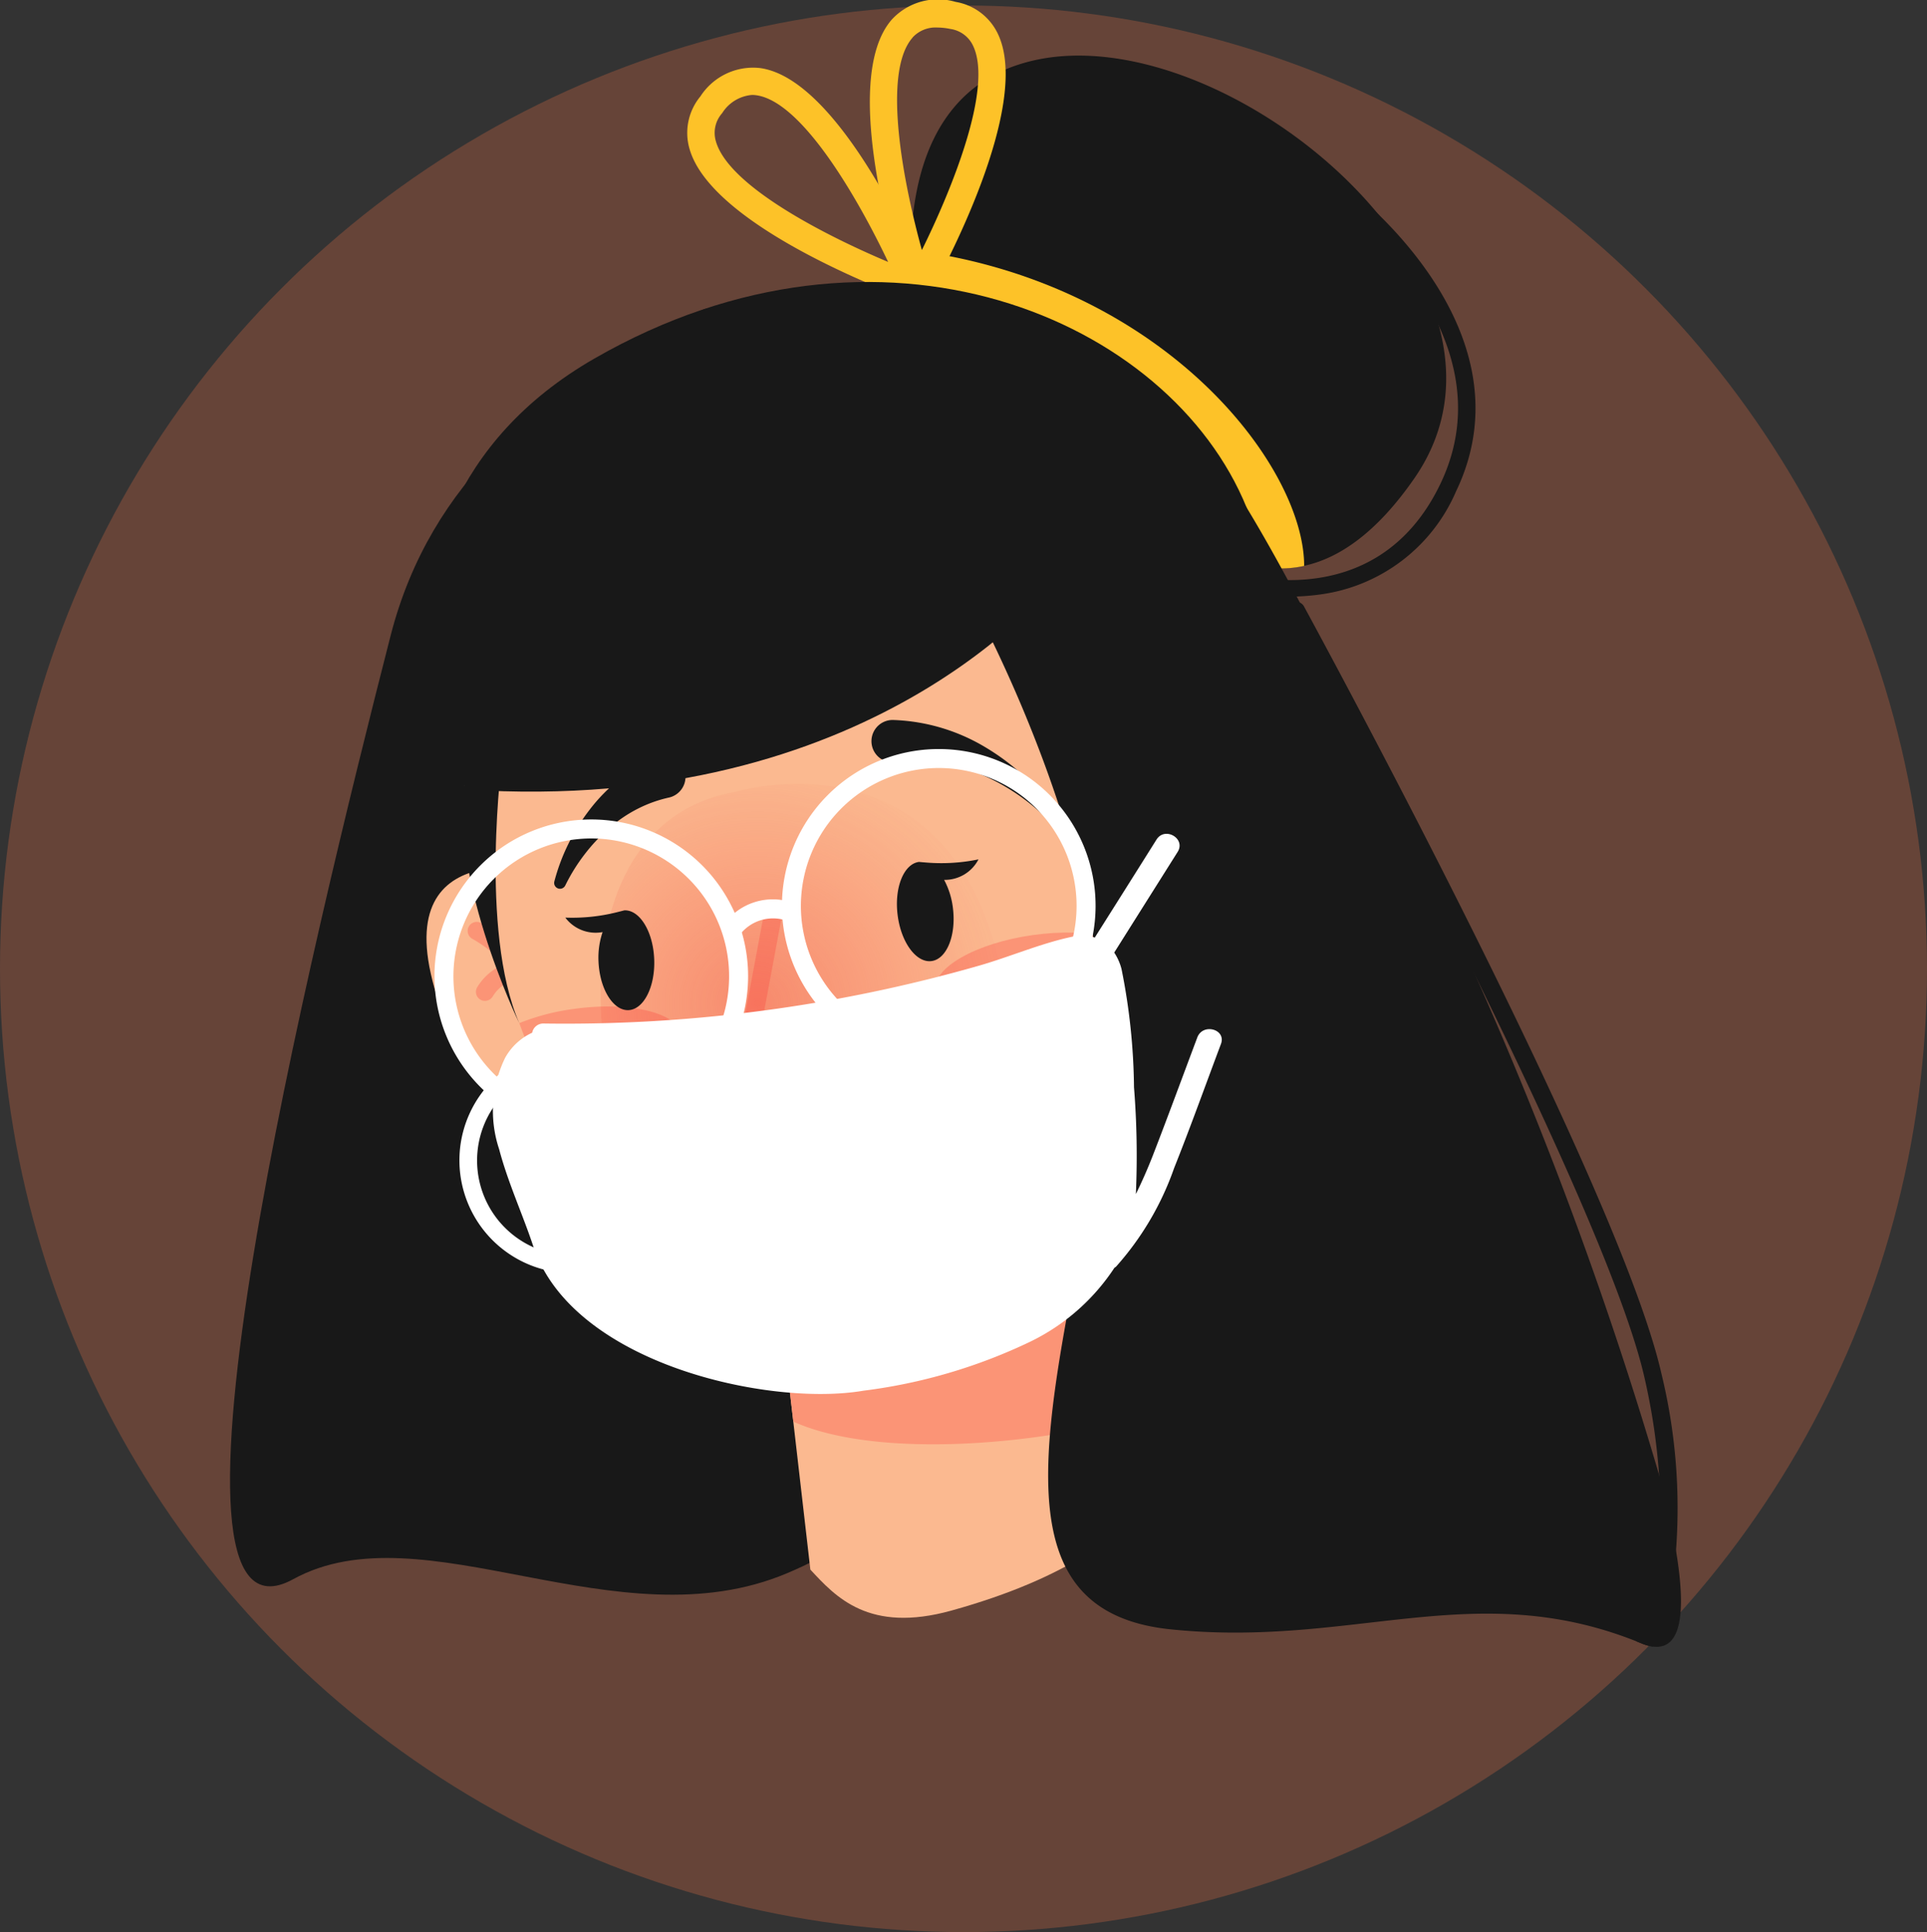 <svg xmlns="http://www.w3.org/2000/svg" xmlns:xlink="http://www.w3.org/1999/xlink" width="94" height="94.268" viewBox="0 0 94 94.268">
  <rect x="0" y="0" width="94" height="94.268" fill="#333333" stroke="none"/>
  <defs>
    <radialGradient id="radial-gradient" cx="0.5" cy="0.5" r="0.467" gradientTransform="translate(-0.08) scale(1.161 1)" gradientUnits="objectBoundingBox">
      <stop offset="0" stop-color="#f24338"/>
      <stop offset="0.178" stop-color="#f24338" stop-opacity="0.804"/>
      <stop offset="0.585" stop-color="#f24338" stop-opacity="0.376"/>
      <stop offset="0.868" stop-color="#f24338" stop-opacity="0.106"/>
      <stop offset="1" stop-color="#f24338" stop-opacity="0"/>
    </radialGradient>
  </defs>
  <g id="Grupo_715" data-name="Grupo 715" transform="translate(-39 -493.732)">
    <circle id="Elipse_38" data-name="Elipse 38" cx="47" cy="47" r="47" transform="translate(39 494)" fill="#ff784a" opacity="0.253"/>
    <g id="Grupo_704" data-name="Grupo 704" transform="translate(-389.317 118.374)">
      <g id="Grupo_695" data-name="Grupo 695" transform="translate(439.539 375.358)">
        <g id="Grupo_605" data-name="Grupo 605" transform="translate(22.301)">
          <g id="Grupo_601" data-name="Grupo 601" transform="translate(10.901 2.717)">
            <g id="Grupo_600" data-name="Grupo 600">
              <path id="Caminho_3750" data-name="Caminho 3750" d="M467.136,395.036l10.677,3.878s3.2,4.415,7.4,3.5c1.684-.366,3.528-1.589,5.392-4.293,6.509-9.457-9.191-22.557-18.626-20.355-4.628,1.078-5.883,5.255-5.957,9.231A29.35,29.35,0,0,0,467.136,395.036Z" transform="translate(-466.019 -377.525)" fill="#181818"/>
            </g>
          </g>
          <path id="Caminho_3751" data-name="Caminho 3751" d="M467.136,393.118,477.813,397s3.2,4.415,7.4,3.5c0-4.9-6.87-13.851-19.192-15.417A29.349,29.349,0,0,0,467.136,393.118Z" transform="translate(-455.118 -372.889)" fill="#fdc228"/>
          <g id="Grupo_602" data-name="Grupo 602" transform="translate(8.908)">
            <path id="Caminho_3752" data-name="Caminho 3752" d="M466.734,389.991a.671.671,0,0,1-.573-.458c-.342-1.042-3.275-10.267-.648-13.235a3.061,3.061,0,0,1,3.1-.848,2.792,2.792,0,0,1,2.081,1.6c1.638,3.545-2.8,11.685-3.309,12.6a.669.669,0,0,1-.584.342A.546.546,0,0,1,466.734,389.991Zm-.218-12.8c-1.513,1.709-.443,7.127.451,10.368,1.444-2.922,3.468-7.868,2.509-9.944a1.45,1.45,0,0,0-1.128-.846,3.217,3.217,0,0,0-.628-.068A1.52,1.52,0,0,0,466.515,377.186Z" transform="translate(-464.429 -375.358)" fill="#fdc228"/>
          </g>
          <g id="Grupo_603" data-name="Grupo 603" transform="translate(0 3.293)">
            <path id="Caminho_3753" data-name="Caminho 3753" d="M468.187,389.329c-.987-.359-9.666-3.614-10.747-7.365a2.792,2.792,0,0,1,.528-2.57,3.059,3.059,0,0,1,2.9-1.384c3.928.525,7.745,9.42,8.168,10.433a.67.67,0,0,1-.618.928A.656.656,0,0,1,468.187,389.329Zm-9.161-9.113a1.443,1.443,0,0,0-.3,1.377c.633,2.2,5.4,4.615,8.4,5.879-1.444-3.036-4.18-7.834-6.441-8.135a1.442,1.442,0,0,0-.193-.014A1.9,1.9,0,0,0,459.027,380.216Z" transform="translate(-457.325 -377.984)" fill="#fdc228"/>
          </g>
          <g id="Grupo_604" data-name="Grupo 604" transform="translate(25.652 8.883)">
            <path id="Caminho_3754" data-name="Caminho 3754" d="M483.034,402.561a8.432,8.432,0,0,0,6.6-5.025c3.887-8.105-5.41-14.945-5.5-15.013a.425.425,0,1,0-.5.688c.089.064,8.816,6.494,5.236,13.958-3.192,6.658-10.224,4.315-10.522,4.212a.424.424,0,1,0-.277.8A11.73,11.73,0,0,0,483.034,402.561Z" transform="translate(-477.783 -382.443)" fill="#181818"/>
          </g>
        </g>
        <g id="Grupo_607" data-name="Grupo 607" transform="translate(0 14.009)">
          <g id="Grupo_606" data-name="Grupo 606">
            <path id="Caminho_3755" data-name="Caminho 3755" d="M461.814,402.525s-4.167,17.5,1.621,28.821,11.6,14.411,3.291,17.928-17.766-3.182-24.111.3c-7.66,4.208.928-31.1,4.757-46.044,3.918-15.29,22.527-17,22.527-17Z" transform="translate(-439.539 -386.531)" fill="#181818"/>
          </g>
        </g>
        <g id="Grupo_611" data-name="Grupo 611" transform="translate(9.273 13.759)">
          <g id="Grupo_610" data-name="Grupo 610">
            <g id="Grupo_609" data-name="Grupo 609">
              <g id="Grupo_608" data-name="Grupo 608">
                <path id="Caminho_3756" data-name="Caminho 3756" d="M448.918,415.148s-7.445-17.054,6.515-25.081,28.062-1.964,31.819,7.277-2,15.321-2,15.321Z" transform="translate(-446.934 -386.332)" fill="#181818"/>
              </g>
            </g>
          </g>
        </g>
        <g id="Grupo_622" data-name="Grupo 622" transform="translate(26.887 60.378)">
          <g id="Grupo_616" data-name="Grupo 616">
            <g id="Grupo_615" data-name="Grupo 615">
              <g id="Grupo_614" data-name="Grupo 614">
                <g id="Grupo_613" data-name="Grupo 613">
                  <g id="Grupo_612" data-name="Grupo 612">
                    <path id="Caminho_3757" data-name="Caminho 3757" d="M469.281,441.716c-4.029,1.118-5.641-.668-6.878-2l-.833-7.225-.488-4.214-.1-.621,1.853-.206,13.67-3.942,1.849,8.679.878,4.116C477.474,437.967,475.139,440.088,469.281,441.716Z" transform="translate(-460.982 -423.512)" fill="#fbb990"/>
                  </g>
                </g>
              </g>
            </g>
          </g>
          <g id="Grupo_621" data-name="Grupo 621">
            <g id="Grupo_620" data-name="Grupo 620">
              <g id="Grupo_619" data-name="Grupo 619">
                <g id="Grupo_618" data-name="Grupo 618">
                  <g id="Grupo_617" data-name="Grupo 617">
                    <path id="Caminho_3758" data-name="Caminho 3758" d="M461.571,432.495c4.236,1.91,12.59,1.042,16.783-.3a.228.228,0,0,0,.039-.011l-1.888-8.668-13.67,3.942-1.853.206.1.621Z" transform="translate(-460.982 -423.512)" fill="#fb9476"/>
                  </g>
                </g>
              </g>
            </g>
          </g>
        </g>
        <g id="Grupo_640" data-name="Grupo 640" transform="translate(9.583 42.309)">
          <g id="Grupo_626" data-name="Grupo 626">
            <g id="Grupo_625" data-name="Grupo 625">
              <g id="Grupo_624" data-name="Grupo 624">
                <g id="Grupo_623" data-name="Grupo 623">
                  <path id="Caminho_3759" data-name="Caminho 3759" d="M453.913,409.472s-8.116-2.359-6.524,4.812c1.753,7.9,8.217,5.655,9.328,5.142Z" transform="translate(-447.182 -409.101)" fill="#fbb990"/>
                </g>
              </g>
            </g>
          </g>
          <g id="Grupo_631" data-name="Grupo 631" transform="translate(1.604 9.201)">
            <g id="Grupo_630" data-name="Grupo 630">
              <g id="Grupo_629" data-name="Grupo 629">
                <g id="Grupo_628" data-name="Grupo 628">
                  <g id="Grupo_627" data-name="Grupo 627">
                    <path id="Caminho_3760" data-name="Caminho 3760" d="M459.418,420.725a5.508,5.508,0,1,1-7.519-4.286l.011.019c.386.1.469.4.5.723a4.636,4.636,0,1,0,4.578.858,4.816,4.816,0,0,0-.675-.481,3.95,3.95,0,0,0,.592-.671,5.238,5.238,0,0,1,.631.461A5.478,5.478,0,0,1,459.418,420.725Z" transform="translate(-448.461 -416.439)" fill="#fff"/>
                  </g>
                </g>
              </g>
            </g>
          </g>
          <g id="Grupo_635" data-name="Grupo 635" transform="translate(1.984 2.66)">
            <g id="Grupo_634" data-name="Grupo 634">
              <g id="Grupo_633" data-name="Grupo 633">
                <g id="Grupo_632" data-name="Grupo 632">
                  <path id="Caminho_3761" data-name="Caminho 3761" d="M452.6,416.545l.046-.009a.441.441,0,0,0,.316-.538,7.2,7.2,0,0,0-3.575-4.736.441.441,0,0,0-.367.8,6.332,6.332,0,0,1,3.09,4.157A.44.44,0,0,0,452.6,416.545Z" transform="translate(-448.764 -411.222)" fill="#fb9476"/>
                </g>
              </g>
            </g>
          </g>
          <g id="Grupo_639" data-name="Grupo 639" transform="translate(2.412 4.54)">
            <g id="Grupo_638" data-name="Grupo 638">
              <g id="Grupo_637" data-name="Grupo 637">
                <g id="Grupo_636" data-name="Grupo 636">
                  <path id="Caminho_3762" data-name="Caminho 3762" d="M449.611,414.7a.444.444,0,0,0,.311-.206,1.9,1.9,0,0,1,1.332-.89.441.441,0,0,0-.01-.881,2.773,2.773,0,0,0-2.074,1.313.44.44,0,0,0,.441.665Z" transform="translate(-449.106 -412.722)" fill="#fb9476"/>
                </g>
              </g>
            </g>
          </g>
        </g>
        <g id="Grupo_644" data-name="Grupo 644" transform="translate(11.39 23.146)">
          <g id="Grupo_643" data-name="Grupo 643">
            <g id="Grupo_642" data-name="Grupo 642">
              <g id="Grupo_641" data-name="Grupo 641">
                <path id="Caminho_3763" data-name="Caminho 3763" d="M449.092,412.369a47.37,47.37,0,0,0,2.249,8.222c.436,1.177.914,2.318,1.422,3.416,3.577,7.73,8.718,13.3,12.825,13.782,6.5.764,13.883-2.412,17.5-10.892a20.381,20.381,0,0,0,1.506-5.029c.04-.273.079-.555.113-.84,1.061-8.81-1.175-21.368-1.175-21.368-5.328-7.956-16.784-5.836-23.431-4.741S446.776,399.317,449.092,412.369Z" transform="translate(-448.623 -393.818)" fill="#fbb990"/>
              </g>
            </g>
          </g>
        </g>
        <g id="Grupo_649" data-name="Grupo 649" transform="translate(14.109 49.105)">
          <g id="Grupo_648" data-name="Grupo 648">
            <g id="Grupo_647" data-name="Grupo 647">
              <g id="Grupo_646" data-name="Grupo 646">
                <g id="Grupo_645" data-name="Grupo 645">
                  <path id="Caminho_3764" data-name="Caminho 3764" d="M450.791,415.335c.436,1.177.914,2.318,1.422,3.416a12.314,12.314,0,0,0,1.778-.122c2.762-.39,4.875-1.6,4.718-2.7s-2.523-1.674-5.284-1.284A11.059,11.059,0,0,0,450.791,415.335Z" transform="translate(-450.791 -414.521)" fill="#fb9476"/>
                </g>
              </g>
            </g>
          </g>
        </g>
        <g id="Grupo_654" data-name="Grupo 654" transform="translate(34.383 45.497)">
          <g id="Grupo_653" data-name="Grupo 653">
            <g id="Grupo_652" data-name="Grupo 652">
              <g id="Grupo_651" data-name="Grupo 651">
                <g id="Grupo_650" data-name="Grupo 650">
                  <path id="Caminho_3765" data-name="Caminho 3765" d="M466.969,414.5c.157,1.112,2.548,1.693,5.339,1.3s4.926-1.619,4.768-2.731-2.548-1.691-5.339-1.3S466.811,413.386,466.969,414.5Z" transform="translate(-466.96 -411.644)" fill="#fb9476"/>
                </g>
              </g>
            </g>
          </g>
        </g>
        <g id="Grupo_672" data-name="Grupo 672" transform="translate(44.909 37.148)">
          <g id="Grupo_658" data-name="Grupo 658" transform="translate(0.979)">
            <g id="Grupo_657" data-name="Grupo 657">
              <g id="Grupo_656" data-name="Grupo 656">
                <g id="Grupo_655" data-name="Grupo 655">
                  <path id="Caminho_3766" data-name="Caminho 3766" d="M476.165,409.155a2.866,2.866,0,0,1,1.156-2.722c2.13-1.55,4.983-2.427,6.4.39,2.624,5.229-2.143,12.237-6.267,11.312Z" transform="translate(-476.136 -404.985)" fill="#d4e7fe"/>
                </g>
              </g>
            </g>
          </g>
          <g id="Grupo_663" data-name="Grupo 663" transform="translate(0 12.051)">
            <g id="Grupo_662" data-name="Grupo 662">
              <g id="Grupo_661" data-name="Grupo 661">
                <g id="Grupo_660" data-name="Grupo 660">
                  <g id="Grupo_659" data-name="Grupo 659">
                    <path id="Caminho_3767" data-name="Caminho 3767" d="M475.5,415.352c.079.074.158.145.24.211a4.773,4.773,0,0,0,.725.5,5.225,5.225,0,0,0,1.348.53c.041-.277.08-.555.112-.843a4.337,4.337,0,0,1-.954-.345,3.986,3.986,0,0,1-.762-.468c-.1-.078-.2-.162-.29-.248a.3.3,0,0,0-.489.07A.48.48,0,0,0,475.5,415.352Z" transform="translate(-475.355 -414.596)" fill="#c0dcfe"/>
                  </g>
                </g>
              </g>
            </g>
          </g>
          <g id="Grupo_667" data-name="Grupo 667" transform="translate(3.627 2.854)">
            <g id="Grupo_666" data-name="Grupo 666">
              <g id="Grupo_665" data-name="Grupo 665">
                <g id="Grupo_664" data-name="Grupo 664">
                  <path id="Caminho_3768" data-name="Caminho 3768" d="M478.757,413.923a.442.442,0,0,0,.375-.446,7.1,7.1,0,0,1,2.175-5.433.441.441,0,0,0-.558-.683,7.861,7.861,0,0,0-2.5,6.138.442.442,0,0,0,.451.43Z" transform="translate(-478.248 -407.262)" fill="#c0dcfe"/>
                </g>
              </g>
            </g>
          </g>
          <g id="Grupo_671" data-name="Grupo 671" transform="translate(4.163 5.465)">
            <g id="Grupo_670" data-name="Grupo 670">
              <g id="Grupo_669" data-name="Grupo 669">
                <g id="Grupo_668" data-name="Grupo 668">
                  <path id="Caminho_3769" data-name="Caminho 3769" d="M481.459,410.921a.441.441,0,0,0,.224-.769,3.249,3.249,0,0,0-2.681-.731.441.441,0,1,0,.227.851,2.4,2.4,0,0,1,1.877.547A.44.44,0,0,0,481.459,410.921Z" transform="translate(-478.675 -409.344)" fill="#c0dcfe"/>
                </g>
              </g>
            </g>
          </g>
        </g>
        <g id="Grupo_676" data-name="Grupo 676" transform="translate(25.069 44.132)">
          <g id="Grupo_675" data-name="Grupo 675">
            <g id="Grupo_674" data-name="Grupo 674">
              <g id="Grupo_673" data-name="Grupo 673">
                <path id="Caminho_3770" data-name="Caminho 3770" d="M462.372,418.5c-3-1.421-2.868-2.119-2.825-2.349.124-.666.751-4.027.977-5.235a.438.438,0,0,1,.513-.351h0a.44.44,0,0,1,.354.513c-.218,1.169-.814,4.361-.964,5.165a8.414,8.414,0,0,0,2.312,1.456.447.447,0,0,1,.26.471.442.442,0,0,1-.626.33Zm-1.961-2.185h0Z" transform="translate(-459.533 -410.555)" fill="#fb9476"/>
              </g>
            </g>
          </g>
        </g>
        <g id="Grupo_680" data-name="Grupo 680" transform="translate(15.811 36.86)">
          <g id="Grupo_679" data-name="Grupo 679">
            <g id="Grupo_678" data-name="Grupo 678">
              <g id="Grupo_677" data-name="Grupo 677">
                <path id="Caminho_3771" data-name="Caminho 3771" d="M452.7,411.078a8.906,8.906,0,0,1,.94-1.508,8.652,8.652,0,0,1,1.2-1.274,6.643,6.643,0,0,1,1.393-.945,6.385,6.385,0,0,1,1.521-.544l.053-.013a1.036,1.036,0,0,0-.515-2.006,1.128,1.128,0,0,0-.186.068,8.245,8.245,0,0,0-3.227,2.545,9.826,9.826,0,0,0-1.041,1.676,9.689,9.689,0,0,0-.681,1.826.285.285,0,0,0,.533.194Z" transform="translate(-452.149 -404.755)" fill="#181818"/>
              </g>
            </g>
          </g>
        </g>
        <g id="Grupo_684" data-name="Grupo 684" transform="translate(31.288 35.128)">
          <g id="Grupo_683" data-name="Grupo 683">
            <g id="Grupo_682" data-name="Grupo 682">
              <g id="Grupo_681" data-name="Grupo 681">
                <path id="Caminho_3772" data-name="Caminho 3772" d="M473.308,407.648a10.939,10.939,0,0,0-1.483-1.633,11.269,11.269,0,0,0-1.8-1.324,9.33,9.33,0,0,0-4.432-1.315,1.034,1.034,0,1,0-.133,2.064,1.227,1.227,0,0,0,.167,0l.066-.006a7.423,7.423,0,0,1,1.873-.019,7.667,7.667,0,0,1,1.886.463,9.97,9.97,0,0,1,1.8.89,10.307,10.307,0,0,1,1.614,1.244l.014.015a.285.285,0,0,0,.428-.375Z" transform="translate(-464.492 -403.374)" fill="#181818"/>
              </g>
            </g>
          </g>
        </g>
        <g id="Grupo_688" data-name="Grupo 688" transform="translate(8.927 21.295)">
          <g id="Grupo_687" data-name="Grupo 687">
            <g id="Grupo_686" data-name="Grupo 686">
              <g id="Grupo_685" data-name="Grupo 685">
                <path id="Caminho_3773" data-name="Caminho 3773" d="M478.333,399.044s-8.171,11.153-27.265,10.608c-10.273-.293-1.35-16.334,13.962-17.236S478.333,399.044,478.333,399.044Z" transform="translate(-446.659 -392.341)" fill="#181818"/>
              </g>
            </g>
          </g>
        </g>
        <path id="Caminho_3774" data-name="Caminho 3774" d="M450.529,405.1s-1.147,8.506.821,13.059c0,0-3.693-7.614-2.54-12.427S450.529,405.1,450.529,405.1Z" transform="translate(-437.242 -368.236)" fill="#181818"/>
        <g id="Grupo_690" data-name="Grupo 690" transform="translate(23.078 14.602)">
          <g id="Grupo_689" data-name="Grupo 689">
            <path id="Caminho_3775" data-name="Caminho 3775" d="M470.351,400.432s9.1,15.514,6.874,28.036-5.476,22.493,3.5,23.428c8.882.925,14.776-2.564,22.73.582h0l.25.1a2.3,2.3,0,0,0,.568.162c1.377.178,1.641-1.621,1.125-4.689-.184-1.085-.463-2.326-.825-3.7a195.35,195.35,0,0,0-8.865-24.151c-2.94-6.852-6.065-13.487-8.66-18.408-.945-1.792-1.822-3.355-2.592-4.622-8.215-13.475-26.513-9.676-26.513-9.676Z" transform="translate(-457.944 -387.004)" fill="#181818"/>
          </g>
        </g>
        <g id="Grupo_691" data-name="Grupo 691" transform="translate(51.583 29.356)">
          <path id="Caminho_3776" data-name="Caminho 3776" d="M480.731,399.4c.084.153,4.717,8.677,9.207,17.819,3.664,7.459,7.23,15.333,8.154,19.415a31.027,31.027,0,0,1,.711,4.736,16.858,16.858,0,0,1-1.117,8.124l.25.1a2.3,2.3,0,0,0,.568.162,14.625,14.625,0,0,0,1.125-4.689,27.676,27.676,0,0,0-.708-8.62c-2.081-9.2-16.818-36.3-17.443-37.453a.425.425,0,0,0-.746.407Z" transform="translate(-480.678 -398.771)" fill="#181818"/>
        </g>
        <path id="Caminho_3777" data-name="Caminho 3777" d="M460.561,406.243s9.914-3.01,12.739,7.888-6.949,15.792-13.148,14.594S449.875,408.091,460.561,406.243Z" transform="translate(-435.88 -367.614)" opacity="0.4" fill="url(#radial-gradient)"/>
        <g id="Grupo_692" data-name="Grupo 692" transform="translate(26.921 36.546)">
          <path id="Caminho_3778" data-name="Caminho 3778" d="M461.009,412.155a7.65,7.65,0,1,1,7.65,7.65A7.658,7.658,0,0,1,461.009,412.155Zm.925,0a6.724,6.724,0,1,0,6.724-6.724A6.732,6.732,0,0,0,461.934,412.155Z" transform="translate(-461.009 -404.505)" fill="#fff"/>
        </g>
        <g id="Grupo_693" data-name="Grupo 693" transform="translate(9.971 39.982)">
          <path id="Caminho_3779" data-name="Caminho 3779" d="M447.491,414.895a7.65,7.65,0,1,1,7.65,7.65A7.659,7.659,0,0,1,447.491,414.895Zm.925,0a6.724,6.724,0,1,0,6.724-6.723A6.732,6.732,0,0,0,448.416,414.895Z" transform="translate(-447.491 -407.245)" fill="#fff"/>
        </g>
        <g id="Grupo_694" data-name="Grupo 694" transform="translate(24.062 43.892)">
          <path id="Caminho_3780" data-name="Caminho 3780" d="M459.505,412.117a2.04,2.04,0,0,1,2.381-.7l.318-.868a2.94,2.94,0,0,0-3.476,1.066Z" transform="translate(-458.729 -410.364)" fill="#fff"/>
        </g>
      </g>
      <g id="Grupo_699" data-name="Grupo 699" transform="translate(455.891 419.773)">
        <g id="Grupo_698" data-name="Grupo 698">
          <g id="Grupo_697" data-name="Grupo 697">
            <g id="Grupo_696" data-name="Grupo 696">
              <path id="Caminho_3781" data-name="Caminho 3781" d="M456.918,413.161c.054,1.344-.508,2.458-1.256,2.489s-1.406-1.036-1.461-2.38a3.884,3.884,0,0,1,.2-1.428,1.852,1.852,0,0,1-1.819-.707,8.959,8.959,0,0,0,2.57-.275c.193-.048.311-.079.311-.079C456.21,410.75,456.864,411.813,456.918,413.161Z" transform="translate(-452.58 -410.78)" fill="#181818"/>
            </g>
          </g>
        </g>
      </g>
      <g id="Grupo_703" data-name="Grupo 703" transform="translate(472.069 417.29)">
        <g id="Grupo_702" data-name="Grupo 702">
          <g id="Grupo_701" data-name="Grupo 701">
            <g id="Grupo_700" data-name="Grupo 700">
              <path id="Caminho_3782" data-name="Caminho 3782" d="M465.517,411.511c.167,1.335.905,2.341,1.649,2.249s1.216-1.253,1.049-2.588a3.908,3.908,0,0,0-.429-1.375,1.851,1.851,0,0,0,1.676-1,8.974,8.974,0,0,1-2.579.152c-.2-.015-.321-.028-.321-.028C465.819,409.016,465.349,410.173,465.517,411.511Z" transform="translate(-465.483 -408.8)" fill="#181818"/>
            </g>
          </g>
        </g>
      </g>
      <path id="Caminho_3783" data-name="Caminho 3783" d="M484.124,417.74c-.718,1.911-1.421,3.828-2.158,5.731-.252.648-.532,1.288-.839,1.911a42.256,42.256,0,0,0-.091-5.214,30.581,30.581,0,0,0-.609-5.77,2.656,2.656,0,0,0-.355-.8q1.546-2.456,3.093-4.911c.411-.653-.622-1.254-1.032-.6q-1.5,2.389-3.01,4.779a2.217,2.217,0,0,0-1.135-.033c-1.525.325-3.028.981-4.538,1.412a73.356,73.356,0,0,1-21.24,2.815.554.554,0,0,0-.532.45,2.878,2.878,0,0,0-1.324,1.234,5.921,5.921,0,0,0-.287,4.448c.426,1.619,1.15,3.182,1.665,4.735,1.906,5.743,11.505,7.837,16.106,7.048a26.392,26.392,0,0,0,8.155-2.4,10.285,10.285,0,0,0,4.091-3.6.5.5,0,0,0,.073-.049,14.274,14.274,0,0,0,2.834-4.807c.8-2.006,1.527-4.04,2.286-6.06C485.548,417.336,484.392,417.024,484.124,417.74Z" transform="translate(2.598 8.236)" fill="#fff"/>
    </g>
  </g>
</svg>

